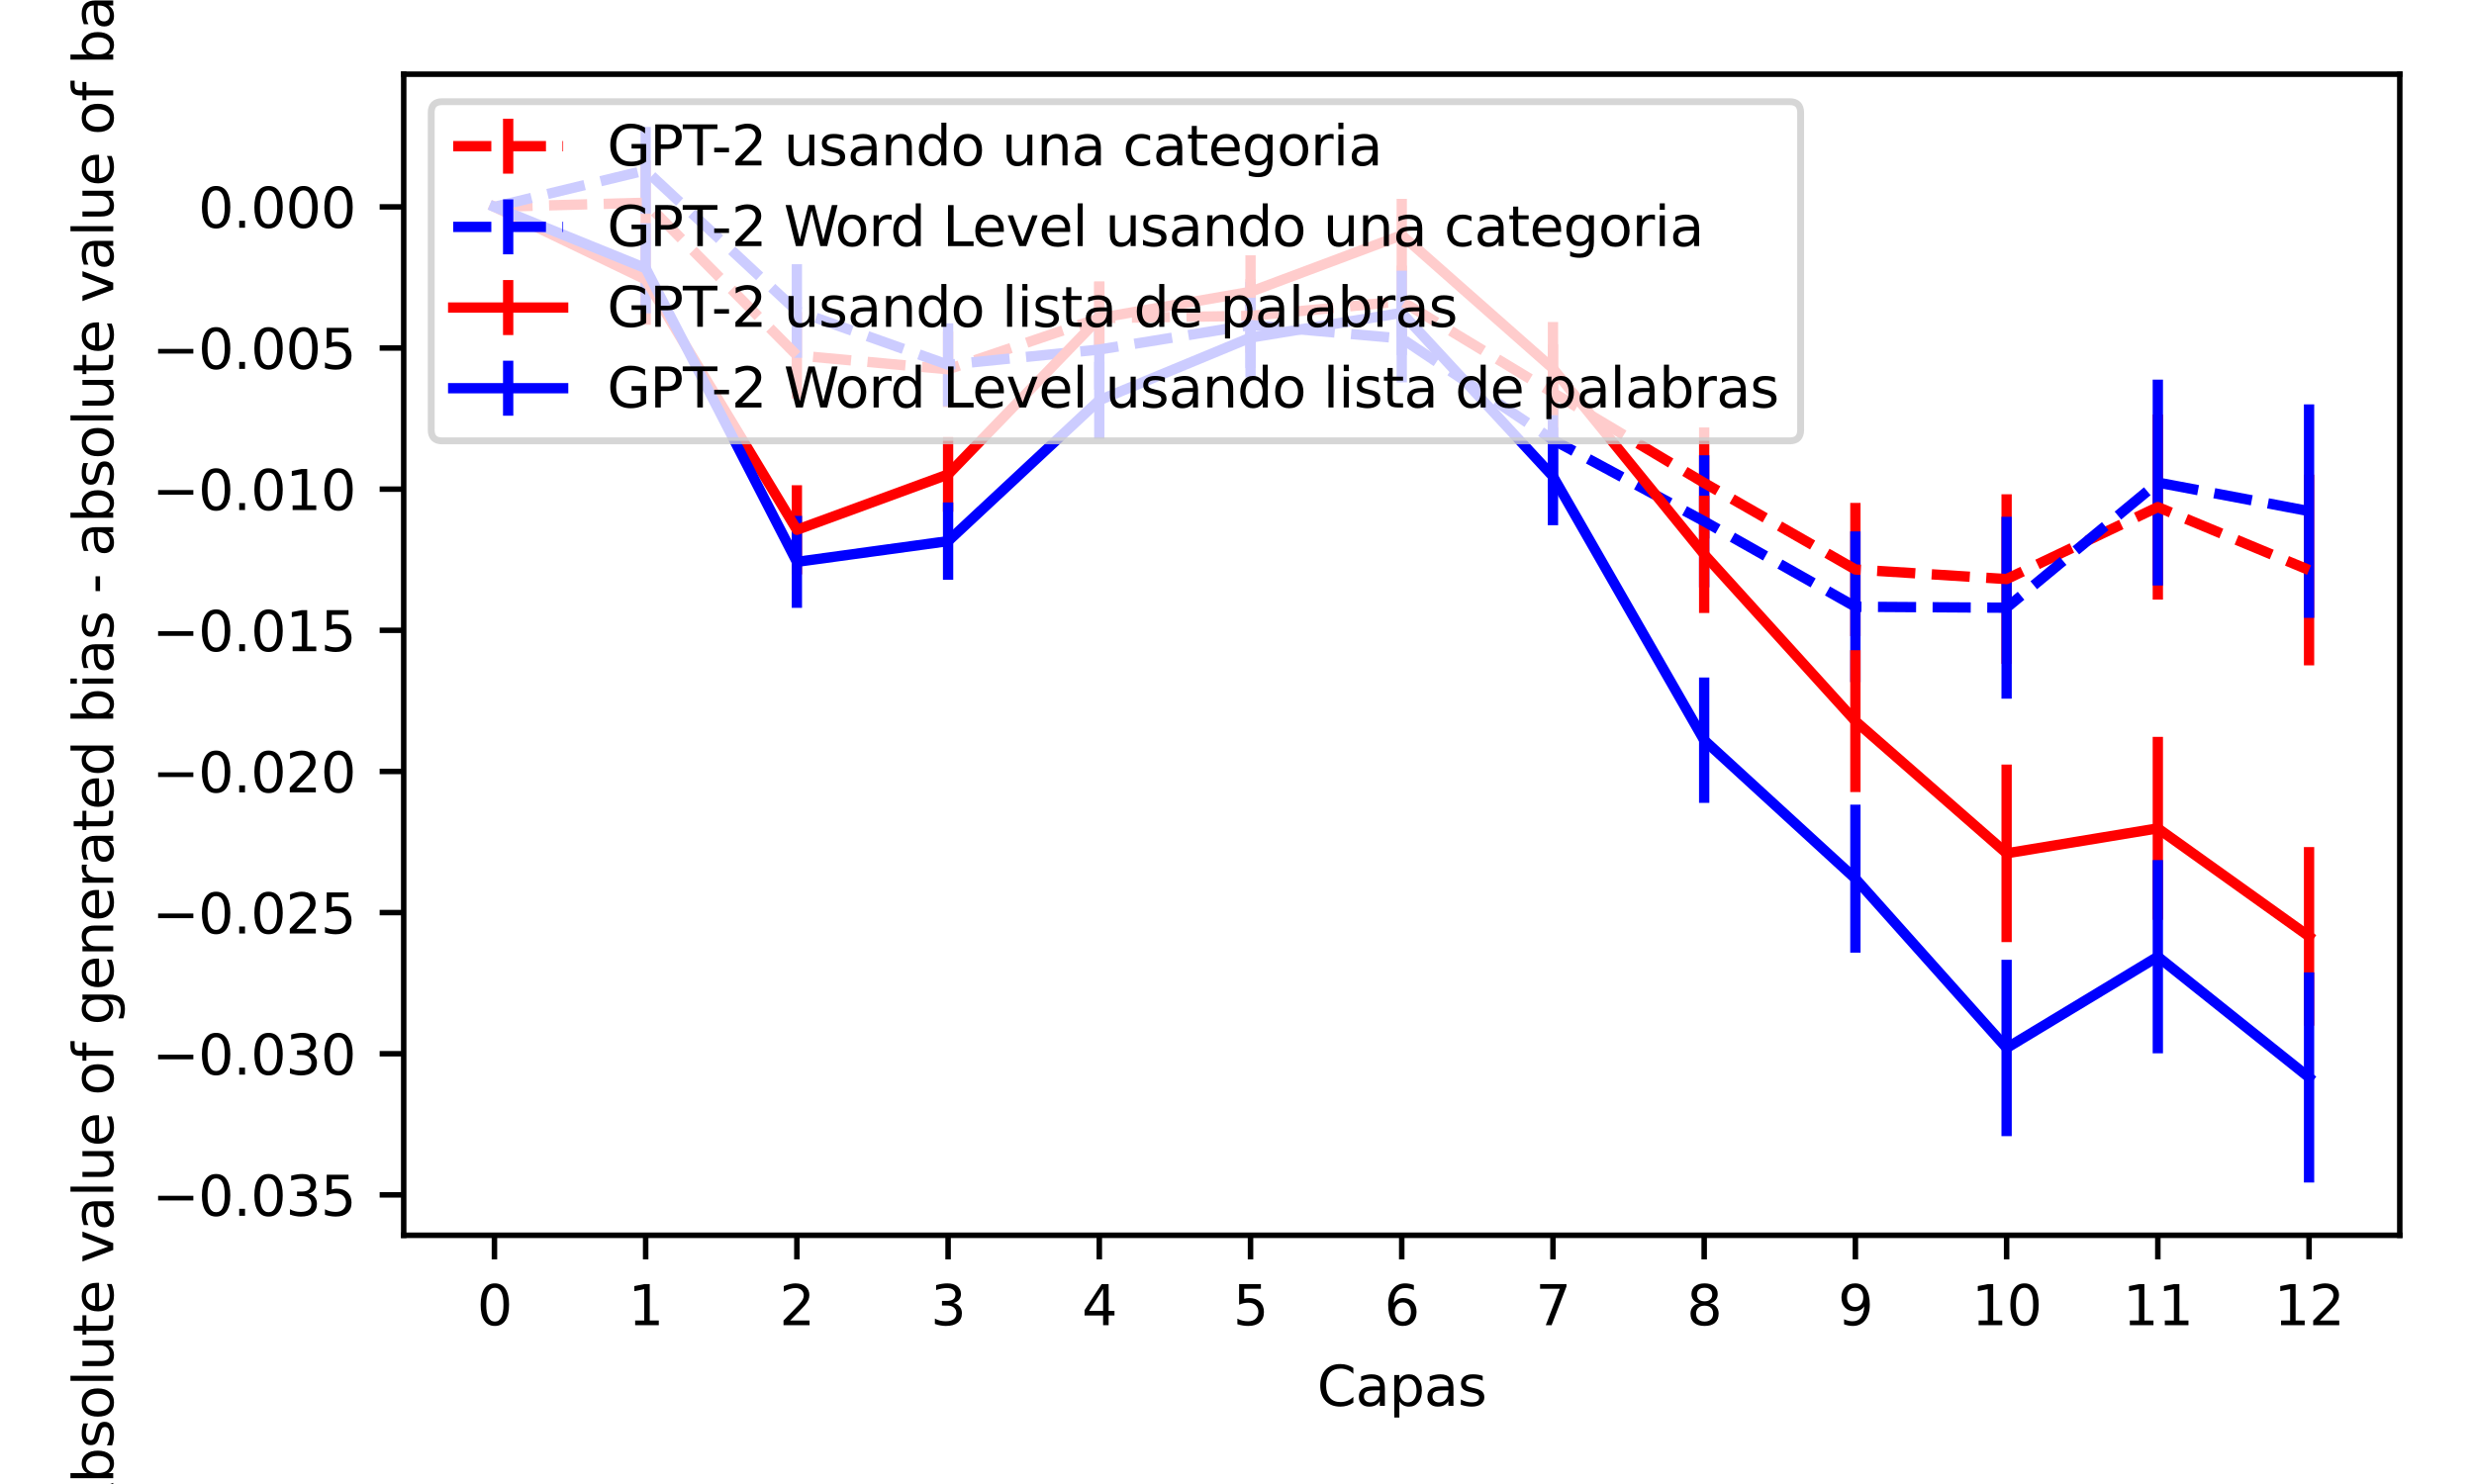<?xml version="1.0" encoding="utf-8" standalone="no"?>
<!DOCTYPE svg PUBLIC "-//W3C//DTD SVG 1.1//EN"
  "http://www.w3.org/Graphics/SVG/1.1/DTD/svg11.dtd">
<svg xmlns:xlink="http://www.w3.org/1999/xlink" width="360pt" height="216pt" viewBox="0 0 360 216" xmlns="http://www.w3.org/2000/svg" version="1.1">
 <defs>
  <style type="text/css">*{stroke-linejoin: round; stroke-linecap: butt}</style>
 </defs>
 <g id="figure_1">
  <g id="patch_1">
   <path d="M 0 216 
L 360 216 
L 360 0 
L 0 0 
z
" style="fill: #ffffff"/>
  </g>
  <g id="axes_1">
   <g id="patch_2">
    <path d="M 58.745 179.8 
L 349.2 179.8 
L 349.2 10.8 
L 58.745 10.8 
z
" style="fill: #ffffff"/>
   </g>
   <g id="matplotlib.axis_1">
    <g id="xtick_1">
     <g id="line2d_1">
      <defs>
       <path id="mfd23b8ec9b" d="M 0 0 
L 0 3.5 
" style="stroke: #000000; stroke-width: 0.8"/>
      </defs>
      <g>
       <use xlink:href="#mfd23b8ec9b" x="71.948" y="179.8" style="stroke: #000000; stroke-width: 0.8"/>
      </g>
     </g>
     <g id="text_1">
      <!-- 0 -->
      <g transform="translate(69.403 192.879) scale(0.08 -0.08)">
       <defs>
        <path id="DejaVuSans-30" d="M 2034 4250 
Q 1547 4250 1301 3770 
Q 1056 3291 1056 2328 
Q 1056 1369 1301 889 
Q 1547 409 2034 409 
Q 2525 409 2770 889 
Q 3016 1369 3016 2328 
Q 3016 3291 2770 3770 
Q 2525 4250 2034 4250 
z
M 2034 4750 
Q 2819 4750 3233 4129 
Q 3647 3509 3647 2328 
Q 3647 1150 3233 529 
Q 2819 -91 2034 -91 
Q 1250 -91 836 529 
Q 422 1150 422 2328 
Q 422 3509 836 4129 
Q 1250 4750 2034 4750 
z
" transform="scale(0.016)"/>
       </defs>
       <use xlink:href="#DejaVuSans-30"/>
      </g>
     </g>
    </g>
    <g id="xtick_2">
     <g id="line2d_2">
      <g>
       <use xlink:href="#mfd23b8ec9b" x="93.952" y="179.8" style="stroke: #000000; stroke-width: 0.8"/>
      </g>
     </g>
     <g id="text_2">
      <!-- 1 -->
      <g transform="translate(91.407 192.879) scale(0.08 -0.08)">
       <defs>
        <path id="DejaVuSans-31" d="M 794 531 
L 1825 531 
L 1825 4091 
L 703 3866 
L 703 4441 
L 1819 4666 
L 2450 4666 
L 2450 531 
L 3481 531 
L 3481 0 
L 794 0 
L 794 531 
z
" transform="scale(0.016)"/>
       </defs>
       <use xlink:href="#DejaVuSans-31"/>
      </g>
     </g>
    </g>
    <g id="xtick_3">
     <g id="line2d_3">
      <g>
       <use xlink:href="#mfd23b8ec9b" x="115.956" y="179.8" style="stroke: #000000; stroke-width: 0.8"/>
      </g>
     </g>
     <g id="text_3">
      <!-- 2 -->
      <g transform="translate(113.411 192.879) scale(0.08 -0.08)">
       <defs>
        <path id="DejaVuSans-32" d="M 1228 531 
L 3431 531 
L 3431 0 
L 469 0 
L 469 531 
Q 828 903 1448 1529 
Q 2069 2156 2228 2338 
Q 2531 2678 2651 2914 
Q 2772 3150 2772 3378 
Q 2772 3750 2511 3984 
Q 2250 4219 1831 4219 
Q 1534 4219 1204 4116 
Q 875 4013 500 3803 
L 500 4441 
Q 881 4594 1212 4672 
Q 1544 4750 1819 4750 
Q 2544 4750 2975 4387 
Q 3406 4025 3406 3419 
Q 3406 3131 3298 2873 
Q 3191 2616 2906 2266 
Q 2828 2175 2409 1742 
Q 1991 1309 1228 531 
z
" transform="scale(0.016)"/>
       </defs>
       <use xlink:href="#DejaVuSans-32"/>
      </g>
     </g>
    </g>
    <g id="xtick_4">
     <g id="line2d_4">
      <g>
       <use xlink:href="#mfd23b8ec9b" x="137.96" y="179.8" style="stroke: #000000; stroke-width: 0.8"/>
      </g>
     </g>
     <g id="text_4">
      <!-- 3 -->
      <g transform="translate(135.415 192.879) scale(0.08 -0.08)">
       <defs>
        <path id="DejaVuSans-33" d="M 2597 2516 
Q 3050 2419 3304 2112 
Q 3559 1806 3559 1356 
Q 3559 666 3084 287 
Q 2609 -91 1734 -91 
Q 1441 -91 1130 -33 
Q 819 25 488 141 
L 488 750 
Q 750 597 1062 519 
Q 1375 441 1716 441 
Q 2309 441 2620 675 
Q 2931 909 2931 1356 
Q 2931 1769 2642 2001 
Q 2353 2234 1838 2234 
L 1294 2234 
L 1294 2753 
L 1863 2753 
Q 2328 2753 2575 2939 
Q 2822 3125 2822 3475 
Q 2822 3834 2567 4026 
Q 2313 4219 1838 4219 
Q 1578 4219 1281 4162 
Q 984 4106 628 3988 
L 628 4550 
Q 988 4650 1302 4700 
Q 1616 4750 1894 4750 
Q 2613 4750 3031 4423 
Q 3450 4097 3450 3541 
Q 3450 3153 3228 2886 
Q 3006 2619 2597 2516 
z
" transform="scale(0.016)"/>
       </defs>
       <use xlink:href="#DejaVuSans-33"/>
      </g>
     </g>
    </g>
    <g id="xtick_5">
     <g id="line2d_5">
      <g>
       <use xlink:href="#mfd23b8ec9b" x="159.964" y="179.8" style="stroke: #000000; stroke-width: 0.8"/>
      </g>
     </g>
     <g id="text_5">
      <!-- 4 -->
      <g transform="translate(157.419 192.879) scale(0.08 -0.08)">
       <defs>
        <path id="DejaVuSans-34" d="M 2419 4116 
L 825 1625 
L 2419 1625 
L 2419 4116 
z
M 2253 4666 
L 3047 4666 
L 3047 1625 
L 3713 1625 
L 3713 1100 
L 3047 1100 
L 3047 0 
L 2419 0 
L 2419 1100 
L 313 1100 
L 313 1709 
L 2253 4666 
z
" transform="scale(0.016)"/>
       </defs>
       <use xlink:href="#DejaVuSans-34"/>
      </g>
     </g>
    </g>
    <g id="xtick_6">
     <g id="line2d_6">
      <g>
       <use xlink:href="#mfd23b8ec9b" x="181.968" y="179.8" style="stroke: #000000; stroke-width: 0.8"/>
      </g>
     </g>
     <g id="text_6">
      <!-- 5 -->
      <g transform="translate(179.423 192.879) scale(0.08 -0.08)">
       <defs>
        <path id="DejaVuSans-35" d="M 691 4666 
L 3169 4666 
L 3169 4134 
L 1269 4134 
L 1269 2991 
Q 1406 3038 1543 3061 
Q 1681 3084 1819 3084 
Q 2600 3084 3056 2656 
Q 3513 2228 3513 1497 
Q 3513 744 3044 326 
Q 2575 -91 1722 -91 
Q 1428 -91 1123 -41 
Q 819 9 494 109 
L 494 744 
Q 775 591 1075 516 
Q 1375 441 1709 441 
Q 2250 441 2565 725 
Q 2881 1009 2881 1497 
Q 2881 1984 2565 2268 
Q 2250 2553 1709 2553 
Q 1456 2553 1204 2497 
Q 953 2441 691 2322 
L 691 4666 
z
" transform="scale(0.016)"/>
       </defs>
       <use xlink:href="#DejaVuSans-35"/>
      </g>
     </g>
    </g>
    <g id="xtick_7">
     <g id="line2d_7">
      <g>
       <use xlink:href="#mfd23b8ec9b" x="203.972" y="179.8" style="stroke: #000000; stroke-width: 0.8"/>
      </g>
     </g>
     <g id="text_7">
      <!-- 6 -->
      <g transform="translate(201.428 192.879) scale(0.08 -0.08)">
       <defs>
        <path id="DejaVuSans-36" d="M 2113 2584 
Q 1688 2584 1439 2293 
Q 1191 2003 1191 1497 
Q 1191 994 1439 701 
Q 1688 409 2113 409 
Q 2538 409 2786 701 
Q 3034 994 3034 1497 
Q 3034 2003 2786 2293 
Q 2538 2584 2113 2584 
z
M 3366 4563 
L 3366 3988 
Q 3128 4100 2886 4159 
Q 2644 4219 2406 4219 
Q 1781 4219 1451 3797 
Q 1122 3375 1075 2522 
Q 1259 2794 1537 2939 
Q 1816 3084 2150 3084 
Q 2853 3084 3261 2657 
Q 3669 2231 3669 1497 
Q 3669 778 3244 343 
Q 2819 -91 2113 -91 
Q 1303 -91 875 529 
Q 447 1150 447 2328 
Q 447 3434 972 4092 
Q 1497 4750 2381 4750 
Q 2619 4750 2861 4703 
Q 3103 4656 3366 4563 
z
" transform="scale(0.016)"/>
       </defs>
       <use xlink:href="#DejaVuSans-36"/>
      </g>
     </g>
    </g>
    <g id="xtick_8">
     <g id="line2d_8">
      <g>
       <use xlink:href="#mfd23b8ec9b" x="225.977" y="179.8" style="stroke: #000000; stroke-width: 0.8"/>
      </g>
     </g>
     <g id="text_8">
      <!-- 7 -->
      <g transform="translate(223.432 192.879) scale(0.08 -0.08)">
       <defs>
        <path id="DejaVuSans-37" d="M 525 4666 
L 3525 4666 
L 3525 4397 
L 1831 0 
L 1172 0 
L 2766 4134 
L 525 4134 
L 525 4666 
z
" transform="scale(0.016)"/>
       </defs>
       <use xlink:href="#DejaVuSans-37"/>
      </g>
     </g>
    </g>
    <g id="xtick_9">
     <g id="line2d_9">
      <g>
       <use xlink:href="#mfd23b8ec9b" x="247.981" y="179.8" style="stroke: #000000; stroke-width: 0.8"/>
      </g>
     </g>
     <g id="text_9">
      <!-- 8 -->
      <g transform="translate(245.436 192.879) scale(0.08 -0.08)">
       <defs>
        <path id="DejaVuSans-38" d="M 2034 2216 
Q 1584 2216 1326 1975 
Q 1069 1734 1069 1313 
Q 1069 891 1326 650 
Q 1584 409 2034 409 
Q 2484 409 2743 651 
Q 3003 894 3003 1313 
Q 3003 1734 2745 1975 
Q 2488 2216 2034 2216 
z
M 1403 2484 
Q 997 2584 770 2862 
Q 544 3141 544 3541 
Q 544 4100 942 4425 
Q 1341 4750 2034 4750 
Q 2731 4750 3128 4425 
Q 3525 4100 3525 3541 
Q 3525 3141 3298 2862 
Q 3072 2584 2669 2484 
Q 3125 2378 3379 2068 
Q 3634 1759 3634 1313 
Q 3634 634 3220 271 
Q 2806 -91 2034 -91 
Q 1263 -91 848 271 
Q 434 634 434 1313 
Q 434 1759 690 2068 
Q 947 2378 1403 2484 
z
M 1172 3481 
Q 1172 3119 1398 2916 
Q 1625 2713 2034 2713 
Q 2441 2713 2670 2916 
Q 2900 3119 2900 3481 
Q 2900 3844 2670 4047 
Q 2441 4250 2034 4250 
Q 1625 4250 1398 4047 
Q 1172 3844 1172 3481 
z
" transform="scale(0.016)"/>
       </defs>
       <use xlink:href="#DejaVuSans-38"/>
      </g>
     </g>
    </g>
    <g id="xtick_10">
     <g id="line2d_10">
      <g>
       <use xlink:href="#mfd23b8ec9b" x="269.985" y="179.8" style="stroke: #000000; stroke-width: 0.8"/>
      </g>
     </g>
     <g id="text_10">
      <!-- 9 -->
      <g transform="translate(267.44 192.879) scale(0.08 -0.08)">
       <defs>
        <path id="DejaVuSans-39" d="M 703 97 
L 703 672 
Q 941 559 1184 500 
Q 1428 441 1663 441 
Q 2288 441 2617 861 
Q 2947 1281 2994 2138 
Q 2813 1869 2534 1725 
Q 2256 1581 1919 1581 
Q 1219 1581 811 2004 
Q 403 2428 403 3163 
Q 403 3881 828 4315 
Q 1253 4750 1959 4750 
Q 2769 4750 3195 4129 
Q 3622 3509 3622 2328 
Q 3622 1225 3098 567 
Q 2575 -91 1691 -91 
Q 1453 -91 1209 -44 
Q 966 3 703 97 
z
M 1959 2075 
Q 2384 2075 2632 2365 
Q 2881 2656 2881 3163 
Q 2881 3666 2632 3958 
Q 2384 4250 1959 4250 
Q 1534 4250 1286 3958 
Q 1038 3666 1038 3163 
Q 1038 2656 1286 2365 
Q 1534 2075 1959 2075 
z
" transform="scale(0.016)"/>
       </defs>
       <use xlink:href="#DejaVuSans-39"/>
      </g>
     </g>
    </g>
    <g id="xtick_11">
     <g id="line2d_11">
      <g>
       <use xlink:href="#mfd23b8ec9b" x="291.989" y="179.8" style="stroke: #000000; stroke-width: 0.8"/>
      </g>
     </g>
     <g id="text_11">
      <!-- 10 -->
      <g transform="translate(286.899 192.879) scale(0.08 -0.08)">
       <use xlink:href="#DejaVuSans-31"/>
       <use xlink:href="#DejaVuSans-30" x="63.623"/>
      </g>
     </g>
    </g>
    <g id="xtick_12">
     <g id="line2d_12">
      <g>
       <use xlink:href="#mfd23b8ec9b" x="313.993" y="179.8" style="stroke: #000000; stroke-width: 0.8"/>
      </g>
     </g>
     <g id="text_12">
      <!-- 11 -->
      <g transform="translate(308.903 192.879) scale(0.08 -0.08)">
       <use xlink:href="#DejaVuSans-31"/>
       <use xlink:href="#DejaVuSans-31" x="63.623"/>
      </g>
     </g>
    </g>
    <g id="xtick_13">
     <g id="line2d_13">
      <g>
       <use xlink:href="#mfd23b8ec9b" x="335.998" y="179.8" style="stroke: #000000; stroke-width: 0.8"/>
      </g>
     </g>
     <g id="text_13">
      <!-- 12 -->
      <g transform="translate(330.908 192.879) scale(0.08 -0.08)">
       <use xlink:href="#DejaVuSans-31"/>
       <use xlink:href="#DejaVuSans-32" x="63.623"/>
      </g>
     </g>
    </g>
    <g id="text_14">
     <!-- Capas -->
     <g transform="translate(191.654 204.621) scale(0.08 -0.08)">
      <defs>
       <path id="DejaVuSans-43" d="M 4122 4306 
L 4122 3641 
Q 3803 3938 3442 4084 
Q 3081 4231 2675 4231 
Q 1875 4231 1450 3742 
Q 1025 3253 1025 2328 
Q 1025 1406 1450 917 
Q 1875 428 2675 428 
Q 3081 428 3442 575 
Q 3803 722 4122 1019 
L 4122 359 
Q 3791 134 3420 21 
Q 3050 -91 2638 -91 
Q 1578 -91 968 557 
Q 359 1206 359 2328 
Q 359 3453 968 4101 
Q 1578 4750 2638 4750 
Q 3056 4750 3426 4639 
Q 3797 4528 4122 4306 
z
" transform="scale(0.016)"/>
       <path id="DejaVuSans-61" d="M 2194 1759 
Q 1497 1759 1228 1600 
Q 959 1441 959 1056 
Q 959 750 1161 570 
Q 1363 391 1709 391 
Q 2188 391 2477 730 
Q 2766 1069 2766 1631 
L 2766 1759 
L 2194 1759 
z
M 3341 1997 
L 3341 0 
L 2766 0 
L 2766 531 
Q 2569 213 2275 61 
Q 1981 -91 1556 -91 
Q 1019 -91 701 211 
Q 384 513 384 1019 
Q 384 1609 779 1909 
Q 1175 2209 1959 2209 
L 2766 2209 
L 2766 2266 
Q 2766 2663 2505 2880 
Q 2244 3097 1772 3097 
Q 1472 3097 1187 3025 
Q 903 2953 641 2809 
L 641 3341 
Q 956 3463 1253 3523 
Q 1550 3584 1831 3584 
Q 2591 3584 2966 3190 
Q 3341 2797 3341 1997 
z
" transform="scale(0.016)"/>
       <path id="DejaVuSans-70" d="M 1159 525 
L 1159 -1331 
L 581 -1331 
L 581 3500 
L 1159 3500 
L 1159 2969 
Q 1341 3281 1617 3432 
Q 1894 3584 2278 3584 
Q 2916 3584 3314 3078 
Q 3713 2572 3713 1747 
Q 3713 922 3314 415 
Q 2916 -91 2278 -91 
Q 1894 -91 1617 61 
Q 1341 213 1159 525 
z
M 3116 1747 
Q 3116 2381 2855 2742 
Q 2594 3103 2138 3103 
Q 1681 3103 1420 2742 
Q 1159 2381 1159 1747 
Q 1159 1113 1420 752 
Q 1681 391 2138 391 
Q 2594 391 2855 752 
Q 3116 1113 3116 1747 
z
" transform="scale(0.016)"/>
       <path id="DejaVuSans-73" d="M 2834 3397 
L 2834 2853 
Q 2591 2978 2328 3040 
Q 2066 3103 1784 3103 
Q 1356 3103 1142 2972 
Q 928 2841 928 2578 
Q 928 2378 1081 2264 
Q 1234 2150 1697 2047 
L 1894 2003 
Q 2506 1872 2764 1633 
Q 3022 1394 3022 966 
Q 3022 478 2636 193 
Q 2250 -91 1575 -91 
Q 1294 -91 989 -36 
Q 684 19 347 128 
L 347 722 
Q 666 556 975 473 
Q 1284 391 1588 391 
Q 1994 391 2212 530 
Q 2431 669 2431 922 
Q 2431 1156 2273 1281 
Q 2116 1406 1581 1522 
L 1381 1569 
Q 847 1681 609 1914 
Q 372 2147 372 2553 
Q 372 3047 722 3315 
Q 1072 3584 1716 3584 
Q 2034 3584 2315 3537 
Q 2597 3491 2834 3397 
z
" transform="scale(0.016)"/>
      </defs>
      <use xlink:href="#DejaVuSans-43"/>
      <use xlink:href="#DejaVuSans-61" x="69.824"/>
      <use xlink:href="#DejaVuSans-70" x="131.104"/>
      <use xlink:href="#DejaVuSans-61" x="194.58"/>
      <use xlink:href="#DejaVuSans-73" x="255.859"/>
     </g>
    </g>
   </g>
   <g id="matplotlib.axis_2">
    <g id="ytick_1">
     <g id="line2d_14">
      <defs>
       <path id="m73e03fb09b" d="M 0 0 
L -3.5 0 
" style="stroke: #000000; stroke-width: 0.8"/>
      </defs>
      <g>
       <use xlink:href="#m73e03fb09b" x="58.745" y="173.92" style="stroke: #000000; stroke-width: 0.8"/>
      </g>
     </g>
     <g id="text_15">
      <!-- −0.035 -->
      <g transform="translate(22.139 176.959) scale(0.08 -0.08)">
       <defs>
        <path id="DejaVuSans-2212" d="M 678 2272 
L 4684 2272 
L 4684 1741 
L 678 1741 
L 678 2272 
z
" transform="scale(0.016)"/>
        <path id="DejaVuSans-2e" d="M 684 794 
L 1344 794 
L 1344 0 
L 684 0 
L 684 794 
z
" transform="scale(0.016)"/>
       </defs>
       <use xlink:href="#DejaVuSans-2212"/>
       <use xlink:href="#DejaVuSans-30" x="83.789"/>
       <use xlink:href="#DejaVuSans-2e" x="147.412"/>
       <use xlink:href="#DejaVuSans-30" x="179.199"/>
       <use xlink:href="#DejaVuSans-33" x="242.822"/>
       <use xlink:href="#DejaVuSans-35" x="306.445"/>
      </g>
     </g>
    </g>
    <g id="ytick_2">
     <g id="line2d_15">
      <g>
       <use xlink:href="#m73e03fb09b" x="58.745" y="153.375" style="stroke: #000000; stroke-width: 0.8"/>
      </g>
     </g>
     <g id="text_16">
      <!-- −0.030 -->
      <g transform="translate(22.139 156.415) scale(0.08 -0.08)">
       <use xlink:href="#DejaVuSans-2212"/>
       <use xlink:href="#DejaVuSans-30" x="83.789"/>
       <use xlink:href="#DejaVuSans-2e" x="147.412"/>
       <use xlink:href="#DejaVuSans-30" x="179.199"/>
       <use xlink:href="#DejaVuSans-33" x="242.822"/>
       <use xlink:href="#DejaVuSans-30" x="306.445"/>
      </g>
     </g>
    </g>
    <g id="ytick_3">
     <g id="line2d_16">
      <g>
       <use xlink:href="#m73e03fb09b" x="58.745" y="132.831" style="stroke: #000000; stroke-width: 0.8"/>
      </g>
     </g>
     <g id="text_17">
      <!-- −0.025 -->
      <g transform="translate(22.139 135.87) scale(0.08 -0.08)">
       <use xlink:href="#DejaVuSans-2212"/>
       <use xlink:href="#DejaVuSans-30" x="83.789"/>
       <use xlink:href="#DejaVuSans-2e" x="147.412"/>
       <use xlink:href="#DejaVuSans-30" x="179.199"/>
       <use xlink:href="#DejaVuSans-32" x="242.822"/>
       <use xlink:href="#DejaVuSans-35" x="306.445"/>
      </g>
     </g>
    </g>
    <g id="ytick_4">
     <g id="line2d_17">
      <g>
       <use xlink:href="#m73e03fb09b" x="58.745" y="112.287" style="stroke: #000000; stroke-width: 0.8"/>
      </g>
     </g>
     <g id="text_18">
      <!-- −0.020 -->
      <g transform="translate(22.139 115.326) scale(0.08 -0.08)">
       <use xlink:href="#DejaVuSans-2212"/>
       <use xlink:href="#DejaVuSans-30" x="83.789"/>
       <use xlink:href="#DejaVuSans-2e" x="147.412"/>
       <use xlink:href="#DejaVuSans-30" x="179.199"/>
       <use xlink:href="#DejaVuSans-32" x="242.822"/>
       <use xlink:href="#DejaVuSans-30" x="306.445"/>
      </g>
     </g>
    </g>
    <g id="ytick_5">
     <g id="line2d_18">
      <g>
       <use xlink:href="#m73e03fb09b" x="58.745" y="91.742" style="stroke: #000000; stroke-width: 0.8"/>
      </g>
     </g>
     <g id="text_19">
      <!-- −0.015 -->
      <g transform="translate(22.139 94.782) scale(0.08 -0.08)">
       <use xlink:href="#DejaVuSans-2212"/>
       <use xlink:href="#DejaVuSans-30" x="83.789"/>
       <use xlink:href="#DejaVuSans-2e" x="147.412"/>
       <use xlink:href="#DejaVuSans-30" x="179.199"/>
       <use xlink:href="#DejaVuSans-31" x="242.822"/>
       <use xlink:href="#DejaVuSans-35" x="306.445"/>
      </g>
     </g>
    </g>
    <g id="ytick_6">
     <g id="line2d_19">
      <g>
       <use xlink:href="#m73e03fb09b" x="58.745" y="71.198" style="stroke: #000000; stroke-width: 0.8"/>
      </g>
     </g>
     <g id="text_20">
      <!-- −0.010 -->
      <g transform="translate(22.139 74.237) scale(0.08 -0.08)">
       <use xlink:href="#DejaVuSans-2212"/>
       <use xlink:href="#DejaVuSans-30" x="83.789"/>
       <use xlink:href="#DejaVuSans-2e" x="147.412"/>
       <use xlink:href="#DejaVuSans-30" x="179.199"/>
       <use xlink:href="#DejaVuSans-31" x="242.822"/>
       <use xlink:href="#DejaVuSans-30" x="306.445"/>
      </g>
     </g>
    </g>
    <g id="ytick_7">
     <g id="line2d_20">
      <g>
       <use xlink:href="#m73e03fb09b" x="58.745" y="50.653" style="stroke: #000000; stroke-width: 0.8"/>
      </g>
     </g>
     <g id="text_21">
      <!-- −0.005 -->
      <g transform="translate(22.139 53.693) scale(0.08 -0.08)">
       <use xlink:href="#DejaVuSans-2212"/>
       <use xlink:href="#DejaVuSans-30" x="83.789"/>
       <use xlink:href="#DejaVuSans-2e" x="147.412"/>
       <use xlink:href="#DejaVuSans-30" x="179.199"/>
       <use xlink:href="#DejaVuSans-30" x="242.822"/>
       <use xlink:href="#DejaVuSans-35" x="306.445"/>
      </g>
     </g>
    </g>
    <g id="ytick_8">
     <g id="line2d_21">
      <g>
       <use xlink:href="#m73e03fb09b" x="58.745" y="30.109" style="stroke: #000000; stroke-width: 0.8"/>
      </g>
     </g>
     <g id="text_22">
      <!-- 0.000 -->
      <g transform="translate(28.843 33.148) scale(0.08 -0.08)">
       <use xlink:href="#DejaVuSans-30"/>
       <use xlink:href="#DejaVuSans-2e" x="63.623"/>
       <use xlink:href="#DejaVuSans-30" x="95.41"/>
       <use xlink:href="#DejaVuSans-30" x="159.033"/>
       <use xlink:href="#DejaVuSans-30" x="222.656"/>
      </g>
     </g>
    </g>
    <g id="text_23">
     <!-- Absolute value of generated bias - absolute value of basal bias -->
     <g transform="translate(16.475 221.369) rotate(-90) scale(0.08 -0.08)">
      <defs>
       <path id="DejaVuSans-41" d="M 2188 4044 
L 1331 1722 
L 3047 1722 
L 2188 4044 
z
M 1831 4666 
L 2547 4666 
L 4325 0 
L 3669 0 
L 3244 1197 
L 1141 1197 
L 716 0 
L 50 0 
L 1831 4666 
z
" transform="scale(0.016)"/>
       <path id="DejaVuSans-62" d="M 3116 1747 
Q 3116 2381 2855 2742 
Q 2594 3103 2138 3103 
Q 1681 3103 1420 2742 
Q 1159 2381 1159 1747 
Q 1159 1113 1420 752 
Q 1681 391 2138 391 
Q 2594 391 2855 752 
Q 3116 1113 3116 1747 
z
M 1159 2969 
Q 1341 3281 1617 3432 
Q 1894 3584 2278 3584 
Q 2916 3584 3314 3078 
Q 3713 2572 3713 1747 
Q 3713 922 3314 415 
Q 2916 -91 2278 -91 
Q 1894 -91 1617 61 
Q 1341 213 1159 525 
L 1159 0 
L 581 0 
L 581 4863 
L 1159 4863 
L 1159 2969 
z
" transform="scale(0.016)"/>
       <path id="DejaVuSans-6f" d="M 1959 3097 
Q 1497 3097 1228 2736 
Q 959 2375 959 1747 
Q 959 1119 1226 758 
Q 1494 397 1959 397 
Q 2419 397 2687 759 
Q 2956 1122 2956 1747 
Q 2956 2369 2687 2733 
Q 2419 3097 1959 3097 
z
M 1959 3584 
Q 2709 3584 3137 3096 
Q 3566 2609 3566 1747 
Q 3566 888 3137 398 
Q 2709 -91 1959 -91 
Q 1206 -91 779 398 
Q 353 888 353 1747 
Q 353 2609 779 3096 
Q 1206 3584 1959 3584 
z
" transform="scale(0.016)"/>
       <path id="DejaVuSans-6c" d="M 603 4863 
L 1178 4863 
L 1178 0 
L 603 0 
L 603 4863 
z
" transform="scale(0.016)"/>
       <path id="DejaVuSans-75" d="M 544 1381 
L 544 3500 
L 1119 3500 
L 1119 1403 
Q 1119 906 1312 657 
Q 1506 409 1894 409 
Q 2359 409 2629 706 
Q 2900 1003 2900 1516 
L 2900 3500 
L 3475 3500 
L 3475 0 
L 2900 0 
L 2900 538 
Q 2691 219 2414 64 
Q 2138 -91 1772 -91 
Q 1169 -91 856 284 
Q 544 659 544 1381 
z
M 1991 3584 
L 1991 3584 
z
" transform="scale(0.016)"/>
       <path id="DejaVuSans-74" d="M 1172 4494 
L 1172 3500 
L 2356 3500 
L 2356 3053 
L 1172 3053 
L 1172 1153 
Q 1172 725 1289 603 
Q 1406 481 1766 481 
L 2356 481 
L 2356 0 
L 1766 0 
Q 1100 0 847 248 
Q 594 497 594 1153 
L 594 3053 
L 172 3053 
L 172 3500 
L 594 3500 
L 594 4494 
L 1172 4494 
z
" transform="scale(0.016)"/>
       <path id="DejaVuSans-65" d="M 3597 1894 
L 3597 1613 
L 953 1613 
Q 991 1019 1311 708 
Q 1631 397 2203 397 
Q 2534 397 2845 478 
Q 3156 559 3463 722 
L 3463 178 
Q 3153 47 2828 -22 
Q 2503 -91 2169 -91 
Q 1331 -91 842 396 
Q 353 884 353 1716 
Q 353 2575 817 3079 
Q 1281 3584 2069 3584 
Q 2775 3584 3186 3129 
Q 3597 2675 3597 1894 
z
M 3022 2063 
Q 3016 2534 2758 2815 
Q 2500 3097 2075 3097 
Q 1594 3097 1305 2825 
Q 1016 2553 972 2059 
L 3022 2063 
z
" transform="scale(0.016)"/>
       <path id="DejaVuSans-20" transform="scale(0.016)"/>
       <path id="DejaVuSans-76" d="M 191 3500 
L 800 3500 
L 1894 563 
L 2988 3500 
L 3597 3500 
L 2284 0 
L 1503 0 
L 191 3500 
z
" transform="scale(0.016)"/>
       <path id="DejaVuSans-66" d="M 2375 4863 
L 2375 4384 
L 1825 4384 
Q 1516 4384 1395 4259 
Q 1275 4134 1275 3809 
L 1275 3500 
L 2222 3500 
L 2222 3053 
L 1275 3053 
L 1275 0 
L 697 0 
L 697 3053 
L 147 3053 
L 147 3500 
L 697 3500 
L 697 3744 
Q 697 4328 969 4595 
Q 1241 4863 1831 4863 
L 2375 4863 
z
" transform="scale(0.016)"/>
       <path id="DejaVuSans-67" d="M 2906 1791 
Q 2906 2416 2648 2759 
Q 2391 3103 1925 3103 
Q 1463 3103 1205 2759 
Q 947 2416 947 1791 
Q 947 1169 1205 825 
Q 1463 481 1925 481 
Q 2391 481 2648 825 
Q 2906 1169 2906 1791 
z
M 3481 434 
Q 3481 -459 3084 -895 
Q 2688 -1331 1869 -1331 
Q 1566 -1331 1297 -1286 
Q 1028 -1241 775 -1147 
L 775 -588 
Q 1028 -725 1275 -790 
Q 1522 -856 1778 -856 
Q 2344 -856 2625 -561 
Q 2906 -266 2906 331 
L 2906 616 
Q 2728 306 2450 153 
Q 2172 0 1784 0 
Q 1141 0 747 490 
Q 353 981 353 1791 
Q 353 2603 747 3093 
Q 1141 3584 1784 3584 
Q 2172 3584 2450 3431 
Q 2728 3278 2906 2969 
L 2906 3500 
L 3481 3500 
L 3481 434 
z
" transform="scale(0.016)"/>
       <path id="DejaVuSans-6e" d="M 3513 2113 
L 3513 0 
L 2938 0 
L 2938 2094 
Q 2938 2591 2744 2837 
Q 2550 3084 2163 3084 
Q 1697 3084 1428 2787 
Q 1159 2491 1159 1978 
L 1159 0 
L 581 0 
L 581 3500 
L 1159 3500 
L 1159 2956 
Q 1366 3272 1645 3428 
Q 1925 3584 2291 3584 
Q 2894 3584 3203 3211 
Q 3513 2838 3513 2113 
z
" transform="scale(0.016)"/>
       <path id="DejaVuSans-72" d="M 2631 2963 
Q 2534 3019 2420 3045 
Q 2306 3072 2169 3072 
Q 1681 3072 1420 2755 
Q 1159 2438 1159 1844 
L 1159 0 
L 581 0 
L 581 3500 
L 1159 3500 
L 1159 2956 
Q 1341 3275 1631 3429 
Q 1922 3584 2338 3584 
Q 2397 3584 2469 3576 
Q 2541 3569 2628 3553 
L 2631 2963 
z
" transform="scale(0.016)"/>
       <path id="DejaVuSans-64" d="M 2906 2969 
L 2906 4863 
L 3481 4863 
L 3481 0 
L 2906 0 
L 2906 525 
Q 2725 213 2448 61 
Q 2172 -91 1784 -91 
Q 1150 -91 751 415 
Q 353 922 353 1747 
Q 353 2572 751 3078 
Q 1150 3584 1784 3584 
Q 2172 3584 2448 3432 
Q 2725 3281 2906 2969 
z
M 947 1747 
Q 947 1113 1208 752 
Q 1469 391 1925 391 
Q 2381 391 2643 752 
Q 2906 1113 2906 1747 
Q 2906 2381 2643 2742 
Q 2381 3103 1925 3103 
Q 1469 3103 1208 2742 
Q 947 2381 947 1747 
z
" transform="scale(0.016)"/>
       <path id="DejaVuSans-69" d="M 603 3500 
L 1178 3500 
L 1178 0 
L 603 0 
L 603 3500 
z
M 603 4863 
L 1178 4863 
L 1178 4134 
L 603 4134 
L 603 4863 
z
" transform="scale(0.016)"/>
       <path id="DejaVuSans-2d" d="M 313 2009 
L 1997 2009 
L 1997 1497 
L 313 1497 
L 313 2009 
z
" transform="scale(0.016)"/>
      </defs>
      <use xlink:href="#DejaVuSans-41"/>
      <use xlink:href="#DejaVuSans-62" x="68.408"/>
      <use xlink:href="#DejaVuSans-73" x="131.885"/>
      <use xlink:href="#DejaVuSans-6f" x="183.984"/>
      <use xlink:href="#DejaVuSans-6c" x="245.166"/>
      <use xlink:href="#DejaVuSans-75" x="272.949"/>
      <use xlink:href="#DejaVuSans-74" x="336.328"/>
      <use xlink:href="#DejaVuSans-65" x="375.537"/>
      <use xlink:href="#DejaVuSans-20" x="437.061"/>
      <use xlink:href="#DejaVuSans-76" x="468.848"/>
      <use xlink:href="#DejaVuSans-61" x="528.027"/>
      <use xlink:href="#DejaVuSans-6c" x="589.307"/>
      <use xlink:href="#DejaVuSans-75" x="617.09"/>
      <use xlink:href="#DejaVuSans-65" x="680.469"/>
      <use xlink:href="#DejaVuSans-20" x="741.992"/>
      <use xlink:href="#DejaVuSans-6f" x="773.779"/>
      <use xlink:href="#DejaVuSans-66" x="834.961"/>
      <use xlink:href="#DejaVuSans-20" x="870.166"/>
      <use xlink:href="#DejaVuSans-67" x="901.953"/>
      <use xlink:href="#DejaVuSans-65" x="965.43"/>
      <use xlink:href="#DejaVuSans-6e" x="1026.953"/>
      <use xlink:href="#DejaVuSans-65" x="1090.332"/>
      <use xlink:href="#DejaVuSans-72" x="1151.855"/>
      <use xlink:href="#DejaVuSans-61" x="1192.969"/>
      <use xlink:href="#DejaVuSans-74" x="1254.248"/>
      <use xlink:href="#DejaVuSans-65" x="1293.457"/>
      <use xlink:href="#DejaVuSans-64" x="1354.98"/>
      <use xlink:href="#DejaVuSans-20" x="1418.457"/>
      <use xlink:href="#DejaVuSans-62" x="1450.244"/>
      <use xlink:href="#DejaVuSans-69" x="1513.721"/>
      <use xlink:href="#DejaVuSans-61" x="1541.504"/>
      <use xlink:href="#DejaVuSans-73" x="1602.783"/>
      <use xlink:href="#DejaVuSans-20" x="1654.883"/>
      <use xlink:href="#DejaVuSans-2d" x="1686.67"/>
      <use xlink:href="#DejaVuSans-20" x="1722.754"/>
      <use xlink:href="#DejaVuSans-61" x="1754.541"/>
      <use xlink:href="#DejaVuSans-62" x="1815.82"/>
      <use xlink:href="#DejaVuSans-73" x="1879.297"/>
      <use xlink:href="#DejaVuSans-6f" x="1931.396"/>
      <use xlink:href="#DejaVuSans-6c" x="1992.578"/>
      <use xlink:href="#DejaVuSans-75" x="2020.361"/>
      <use xlink:href="#DejaVuSans-74" x="2083.74"/>
      <use xlink:href="#DejaVuSans-65" x="2122.949"/>
      <use xlink:href="#DejaVuSans-20" x="2184.473"/>
      <use xlink:href="#DejaVuSans-76" x="2216.26"/>
      <use xlink:href="#DejaVuSans-61" x="2275.439"/>
      <use xlink:href="#DejaVuSans-6c" x="2336.719"/>
      <use xlink:href="#DejaVuSans-75" x="2364.502"/>
      <use xlink:href="#DejaVuSans-65" x="2427.881"/>
      <use xlink:href="#DejaVuSans-20" x="2489.404"/>
      <use xlink:href="#DejaVuSans-6f" x="2521.191"/>
      <use xlink:href="#DejaVuSans-66" x="2582.373"/>
      <use xlink:href="#DejaVuSans-20" x="2617.578"/>
      <use xlink:href="#DejaVuSans-62" x="2649.365"/>
      <use xlink:href="#DejaVuSans-61" x="2712.842"/>
      <use xlink:href="#DejaVuSans-73" x="2774.121"/>
      <use xlink:href="#DejaVuSans-61" x="2826.221"/>
      <use xlink:href="#DejaVuSans-6c" x="2887.5"/>
      <use xlink:href="#DejaVuSans-20" x="2915.283"/>
      <use xlink:href="#DejaVuSans-62" x="2947.07"/>
      <use xlink:href="#DejaVuSans-69" x="3010.547"/>
      <use xlink:href="#DejaVuSans-61" x="3038.33"/>
      <use xlink:href="#DejaVuSans-73" x="3099.609"/>
     </g>
    </g>
   </g>
   <g id="LineCollection_1">
    <path d="M 71.948 30.109 
L 71.948 30.109 
" clip-path="url(#pb3730d515e)" style="fill: none; stroke: #ff0000; stroke-width: 1.5"/>
    <path d="M 93.952 35.65 
L 93.952 23.369 
" clip-path="url(#pb3730d515e)" style="fill: none; stroke: #ff0000; stroke-width: 1.5"/>
    <path d="M 115.956 58.034 
L 115.956 45.418 
" clip-path="url(#pb3730d515e)" style="fill: none; stroke: #ff0000; stroke-width: 1.5"/>
    <path d="M 137.96 59.246 
L 137.96 48.264 
" clip-path="url(#pb3730d515e)" style="fill: none; stroke: #ff0000; stroke-width: 1.5"/>
    <path d="M 159.964 51.644 
L 159.964 40.956 
" clip-path="url(#pb3730d515e)" style="fill: none; stroke: #ff0000; stroke-width: 1.5"/>
    <path d="M 181.968 51.332 
L 181.968 40.62 
" clip-path="url(#pb3730d515e)" style="fill: none; stroke: #ff0000; stroke-width: 1.5"/>
    <path d="M 203.972 49.038 
L 203.972 38.66 
" clip-path="url(#pb3730d515e)" style="fill: none; stroke: #ff0000; stroke-width: 1.5"/>
    <path d="M 225.977 64.197 
L 225.977 50.12 
" clip-path="url(#pb3730d515e)" style="fill: none; stroke: #ff0000; stroke-width: 1.5"/>
    <path d="M 247.981 78.37 
L 247.981 62.214 
" clip-path="url(#pb3730d515e)" style="fill: none; stroke: #ff0000; stroke-width: 1.5"/>
    <path d="M 269.985 92.588 
L 269.985 73.196 
" clip-path="url(#pb3730d515e)" style="fill: none; stroke: #ff0000; stroke-width: 1.5"/>
    <path d="M 291.989 96.623 
L 291.989 71.947 
" clip-path="url(#pb3730d515e)" style="fill: none; stroke: #ff0000; stroke-width: 1.5"/>
    <path d="M 313.993 87.276 
L 313.993 60.336 
" clip-path="url(#pb3730d515e)" style="fill: none; stroke: #ff0000; stroke-width: 1.5"/>
    <path d="M 335.998 96.848 
L 335.998 69.095 
" clip-path="url(#pb3730d515e)" style="fill: none; stroke: #ff0000; stroke-width: 1.5"/>
   </g>
   <g id="LineCollection_2">
    <path d="M 71.948 30.109 
L 71.948 30.109 
" clip-path="url(#pb3730d515e)" style="fill: none; stroke: #0000ff; stroke-width: 1.5"/>
    <path d="M 93.952 31.099 
L 93.952 18.482 
" clip-path="url(#pb3730d515e)" style="fill: none; stroke: #0000ff; stroke-width: 1.5"/>
    <path d="M 115.956 52.082 
L 115.956 38.46 
" clip-path="url(#pb3730d515e)" style="fill: none; stroke: #0000ff; stroke-width: 1.5"/>
    <path d="M 137.96 59.138 
L 137.96 47.055 
" clip-path="url(#pb3730d515e)" style="fill: none; stroke: #0000ff; stroke-width: 1.5"/>
    <path d="M 159.964 56.716 
L 159.964 45.035 
" clip-path="url(#pb3730d515e)" style="fill: none; stroke: #0000ff; stroke-width: 1.5"/>
    <path d="M 181.968 53.58 
L 181.968 41.033 
" clip-path="url(#pb3730d515e)" style="fill: none; stroke: #0000ff; stroke-width: 1.5"/>
    <path d="M 203.972 55.65 
L 203.972 42.886 
" clip-path="url(#pb3730d515e)" style="fill: none; stroke: #0000ff; stroke-width: 1.5"/>
    <path d="M 225.977 71.682 
L 225.977 56.363 
" clip-path="url(#pb3730d515e)" style="fill: none; stroke: #0000ff; stroke-width: 1.5"/>
    <path d="M 247.981 85.487 
L 247.981 66.266 
" clip-path="url(#pb3730d515e)" style="fill: none; stroke: #0000ff; stroke-width: 1.5"/>
    <path d="M 269.985 99.283 
L 269.985 77.349 
" clip-path="url(#pb3730d515e)" style="fill: none; stroke: #0000ff; stroke-width: 1.5"/>
    <path d="M 291.989 101.693 
L 291.989 75.218 
" clip-path="url(#pb3730d515e)" style="fill: none; stroke: #0000ff; stroke-width: 1.5"/>
    <path d="M 313.993 85.215 
L 313.993 55.256 
" clip-path="url(#pb3730d515e)" style="fill: none; stroke: #0000ff; stroke-width: 1.5"/>
    <path d="M 335.998 89.933 
L 335.998 58.857 
" clip-path="url(#pb3730d515e)" style="fill: none; stroke: #0000ff; stroke-width: 1.5"/>
   </g>
   <g id="LineCollection_3">
    <path d="M 71.948 30.109 
L 71.948 30.109 
" clip-path="url(#pb3730d515e)" style="fill: none; stroke: #ff0000; stroke-width: 1.5"/>
    <path d="M 93.952 47.271 
L 93.952 34.096 
" clip-path="url(#pb3730d515e)" style="fill: none; stroke: #ff0000; stroke-width: 1.5"/>
    <path d="M 115.956 83.603 
L 115.956 70.626 
" clip-path="url(#pb3730d515e)" style="fill: none; stroke: #ff0000; stroke-width: 1.5"/>
    <path d="M 137.96 74.488 
L 137.96 63.612 
" clip-path="url(#pb3730d515e)" style="fill: none; stroke: #ff0000; stroke-width: 1.5"/>
    <path d="M 159.964 51.515 
L 159.964 41.064 
" clip-path="url(#pb3730d515e)" style="fill: none; stroke: #ff0000; stroke-width: 1.5"/>
    <path d="M 181.968 47.771 
L 181.968 37.166 
" clip-path="url(#pb3730d515e)" style="fill: none; stroke: #ff0000; stroke-width: 1.5"/>
    <path d="M 203.972 39.499 
L 203.972 28.948 
" clip-path="url(#pb3730d515e)" style="fill: none; stroke: #ff0000; stroke-width: 1.5"/>
    <path d="M 225.977 60.428 
L 225.977 46.865 
" clip-path="url(#pb3730d515e)" style="fill: none; stroke: #ff0000; stroke-width: 1.5"/>
    <path d="M 247.981 89.223 
L 247.981 72.153 
" clip-path="url(#pb3730d515e)" style="fill: none; stroke: #ff0000; stroke-width: 1.5"/>
    <path d="M 269.985 115.283 
L 269.985 94.64 
" clip-path="url(#pb3730d515e)" style="fill: none; stroke: #ff0000; stroke-width: 1.5"/>
    <path d="M 291.989 137.122 
L 291.989 111.284 
" clip-path="url(#pb3730d515e)" style="fill: none; stroke: #ff0000; stroke-width: 1.5"/>
    <path d="M 313.993 133.878 
L 313.993 107.256 
" clip-path="url(#pb3730d515e)" style="fill: none; stroke: #ff0000; stroke-width: 1.5"/>
    <path d="M 335.998 149.288 
L 335.998 123.292 
" clip-path="url(#pb3730d515e)" style="fill: none; stroke: #ff0000; stroke-width: 1.5"/>
   </g>
   <g id="LineCollection_4">
    <path d="M 71.948 30.109 
L 71.948 30.109 
" clip-path="url(#pb3730d515e)" style="fill: none; stroke: #0000ff; stroke-width: 1.5"/>
    <path d="M 93.952 45.606 
L 93.952 32.482 
" clip-path="url(#pb3730d515e)" style="fill: none; stroke: #0000ff; stroke-width: 1.5"/>
    <path d="M 115.956 88.471 
L 115.956 75.089 
" clip-path="url(#pb3730d515e)" style="fill: none; stroke: #0000ff; stroke-width: 1.5"/>
    <path d="M 137.96 84.388 
L 137.96 73.137 
" clip-path="url(#pb3730d515e)" style="fill: none; stroke: #0000ff; stroke-width: 1.5"/>
    <path d="M 159.964 63.856 
L 159.964 52.649 
" clip-path="url(#pb3730d515e)" style="fill: none; stroke: #0000ff; stroke-width: 1.5"/>
    <path d="M 181.968 54.944 
L 181.968 43.332 
" clip-path="url(#pb3730d515e)" style="fill: none; stroke: #0000ff; stroke-width: 1.5"/>
    <path d="M 203.972 51.676 
L 203.972 39.398 
" clip-path="url(#pb3730d515e)" style="fill: none; stroke: #0000ff; stroke-width: 1.5"/>
    <path d="M 225.977 76.443 
L 225.977 62.246 
" clip-path="url(#pb3730d515e)" style="fill: none; stroke: #0000ff; stroke-width: 1.5"/>
    <path d="M 247.981 116.858 
L 247.981 98.613 
" clip-path="url(#pb3730d515e)" style="fill: none; stroke: #0000ff; stroke-width: 1.5"/>
    <path d="M 269.985 138.665 
L 269.985 117.116 
" clip-path="url(#pb3730d515e)" style="fill: none; stroke: #0000ff; stroke-width: 1.5"/>
    <path d="M 291.989 165.373 
L 291.989 139.703 
" clip-path="url(#pb3730d515e)" style="fill: none; stroke: #0000ff; stroke-width: 1.5"/>
    <path d="M 313.993 153.311 
L 313.993 125.181 
" clip-path="url(#pb3730d515e)" style="fill: none; stroke: #0000ff; stroke-width: 1.5"/>
    <path d="M 335.998 172.118 
L 335.998 141.534 
" clip-path="url(#pb3730d515e)" style="fill: none; stroke: #0000ff; stroke-width: 1.5"/>
   </g>
   <g id="line2d_22">
    <path d="M 71.948 30.109 
L 93.952 29.509 
L 115.956 51.726 
L 137.96 53.755 
L 159.964 46.3 
L 181.968 45.976 
L 203.972 43.849 
L 225.977 57.158 
L 247.981 70.292 
L 269.985 82.892 
L 291.989 84.285 
L 313.993 73.806 
L 335.998 82.971 
" clip-path="url(#pb3730d515e)" style="fill: none; stroke-dasharray: 5.55,2.4; stroke-dashoffset: 0; stroke: #ff0000; stroke-width: 1.5"/>
   </g>
   <g id="line2d_23">
    <path d="M 71.948 30.109 
L 93.952 24.79 
L 115.956 45.271 
L 137.96 53.096 
L 159.964 50.875 
L 181.968 47.306 
L 203.972 49.268 
L 225.977 64.023 
L 247.981 75.877 
L 269.985 88.316 
L 291.989 88.456 
L 313.993 70.235 
L 335.998 74.395 
" clip-path="url(#pb3730d515e)" style="fill: none; stroke-dasharray: 5.55,2.4; stroke-dashoffset: 0; stroke: #0000ff; stroke-width: 1.5"/>
   </g>
   <g id="line2d_24">
    <path d="M 71.948 30.109 
L 93.952 40.684 
L 115.956 77.115 
L 137.96 69.05 
L 159.964 46.289 
L 181.968 42.468 
L 203.972 34.224 
L 225.977 53.647 
L 247.981 80.688 
L 269.985 104.962 
L 291.989 124.203 
L 313.993 120.567 
L 335.998 136.29 
" clip-path="url(#pb3730d515e)" style="fill: none; stroke: #ff0000; stroke-width: 1.5; stroke-linecap: square"/>
   </g>
   <g id="line2d_25">
    <path d="M 71.948 30.109 
L 93.952 39.044 
L 115.956 81.78 
L 137.96 78.763 
L 159.964 58.253 
L 181.968 49.138 
L 203.972 45.537 
L 225.977 69.345 
L 247.981 107.735 
L 269.985 127.891 
L 291.989 152.538 
L 313.993 139.246 
L 335.998 156.826 
" clip-path="url(#pb3730d515e)" style="fill: none; stroke: #0000ff; stroke-width: 1.5; stroke-linecap: square"/>
   </g>
   <g id="patch_3">
    <path d="M 58.745 179.8 
L 58.745 10.8 
" style="fill: none; stroke: #000000; stroke-width: 0.8; stroke-linejoin: miter; stroke-linecap: square"/>
   </g>
   <g id="patch_4">
    <path d="M 349.2 179.8 
L 349.2 10.8 
" style="fill: none; stroke: #000000; stroke-width: 0.8; stroke-linejoin: miter; stroke-linecap: square"/>
   </g>
   <g id="patch_5">
    <path d="M 58.745 179.8 
L 349.2 179.8 
" style="fill: none; stroke: #000000; stroke-width: 0.8; stroke-linejoin: miter; stroke-linecap: square"/>
   </g>
   <g id="patch_6">
    <path d="M 58.745 10.8 
L 349.2 10.8 
" style="fill: none; stroke: #000000; stroke-width: 0.8; stroke-linejoin: miter; stroke-linecap: square"/>
   </g>
   <g id="legend_1">
    <g id="patch_7">
     <path d="M 64.345 64.17 
L 260.418 64.17 
Q 262.017 64.17 262.017 62.57 
L 262.017 16.4 
Q 262.017 14.8 260.418 14.8 
L 64.345 14.8 
Q 62.745 14.8 62.745 16.4 
L 62.745 62.57 
Q 62.745 64.17 64.345 64.17 
z
" style="fill: #ffffff; opacity: 0.8; stroke: #cccccc; stroke-linejoin: miter"/>
    </g>
    <g id="LineCollection_5">
     <path d="M 73.945 25.279 
L 73.945 17.279 
" style="fill: none; stroke: #ff0000; stroke-width: 1.5"/>
    </g>
    <g id="line2d_26">
     <path d="M 65.945 21.279 
L 81.945 21.279 
" style="fill: none; stroke-dasharray: 5.55,2.4; stroke-dashoffset: 0; stroke: #ff0000; stroke-width: 1.5"/>
    </g>
    <g id="line2d_27"/>
    <g id="text_24">
     <!-- GPT-2 usando una categoria -->
     <g transform="translate(88.345 24.079) scale(0.08 -0.08)">
      <defs>
       <path id="DejaVuSans-47" d="M 3809 666 
L 3809 1919 
L 2778 1919 
L 2778 2438 
L 4434 2438 
L 4434 434 
Q 4069 175 3628 42 
Q 3188 -91 2688 -91 
Q 1594 -91 976 548 
Q 359 1188 359 2328 
Q 359 3472 976 4111 
Q 1594 4750 2688 4750 
Q 3144 4750 3555 4637 
Q 3966 4525 4313 4306 
L 4313 3634 
Q 3963 3931 3569 4081 
Q 3175 4231 2741 4231 
Q 1884 4231 1454 3753 
Q 1025 3275 1025 2328 
Q 1025 1384 1454 906 
Q 1884 428 2741 428 
Q 3075 428 3337 486 
Q 3600 544 3809 666 
z
" transform="scale(0.016)"/>
       <path id="DejaVuSans-50" d="M 1259 4147 
L 1259 2394 
L 2053 2394 
Q 2494 2394 2734 2622 
Q 2975 2850 2975 3272 
Q 2975 3691 2734 3919 
Q 2494 4147 2053 4147 
L 1259 4147 
z
M 628 4666 
L 2053 4666 
Q 2838 4666 3239 4311 
Q 3641 3956 3641 3272 
Q 3641 2581 3239 2228 
Q 2838 1875 2053 1875 
L 1259 1875 
L 1259 0 
L 628 0 
L 628 4666 
z
" transform="scale(0.016)"/>
       <path id="DejaVuSans-54" d="M -19 4666 
L 3928 4666 
L 3928 4134 
L 2272 4134 
L 2272 0 
L 1638 0 
L 1638 4134 
L -19 4134 
L -19 4666 
z
" transform="scale(0.016)"/>
       <path id="DejaVuSans-63" d="M 3122 3366 
L 3122 2828 
Q 2878 2963 2633 3030 
Q 2388 3097 2138 3097 
Q 1578 3097 1268 2742 
Q 959 2388 959 1747 
Q 959 1106 1268 751 
Q 1578 397 2138 397 
Q 2388 397 2633 464 
Q 2878 531 3122 666 
L 3122 134 
Q 2881 22 2623 -34 
Q 2366 -91 2075 -91 
Q 1284 -91 818 406 
Q 353 903 353 1747 
Q 353 2603 823 3093 
Q 1294 3584 2113 3584 
Q 2378 3584 2631 3529 
Q 2884 3475 3122 3366 
z
" transform="scale(0.016)"/>
      </defs>
      <use xlink:href="#DejaVuSans-47"/>
      <use xlink:href="#DejaVuSans-50" x="77.49"/>
      <use xlink:href="#DejaVuSans-54" x="137.793"/>
      <use xlink:href="#DejaVuSans-2d" x="189.752"/>
      <use xlink:href="#DejaVuSans-32" x="225.836"/>
      <use xlink:href="#DejaVuSans-20" x="289.459"/>
      <use xlink:href="#DejaVuSans-75" x="321.246"/>
      <use xlink:href="#DejaVuSans-73" x="384.625"/>
      <use xlink:href="#DejaVuSans-61" x="436.725"/>
      <use xlink:href="#DejaVuSans-6e" x="498.004"/>
      <use xlink:href="#DejaVuSans-64" x="561.383"/>
      <use xlink:href="#DejaVuSans-6f" x="624.859"/>
      <use xlink:href="#DejaVuSans-20" x="686.041"/>
      <use xlink:href="#DejaVuSans-75" x="717.828"/>
      <use xlink:href="#DejaVuSans-6e" x="781.207"/>
      <use xlink:href="#DejaVuSans-61" x="844.586"/>
      <use xlink:href="#DejaVuSans-20" x="905.865"/>
      <use xlink:href="#DejaVuSans-63" x="937.652"/>
      <use xlink:href="#DejaVuSans-61" x="992.633"/>
      <use xlink:href="#DejaVuSans-74" x="1053.912"/>
      <use xlink:href="#DejaVuSans-65" x="1093.121"/>
      <use xlink:href="#DejaVuSans-67" x="1154.645"/>
      <use xlink:href="#DejaVuSans-6f" x="1218.121"/>
      <use xlink:href="#DejaVuSans-72" x="1279.303"/>
      <use xlink:href="#DejaVuSans-69" x="1320.416"/>
      <use xlink:href="#DejaVuSans-61" x="1348.199"/>
     </g>
    </g>
    <g id="LineCollection_6">
     <path d="M 73.945 37.021 
L 73.945 29.021 
" style="fill: none; stroke: #0000ff; stroke-width: 1.5"/>
    </g>
    <g id="line2d_28">
     <path d="M 65.945 33.021 
L 81.945 33.021 
" style="fill: none; stroke-dasharray: 5.55,2.4; stroke-dashoffset: 0; stroke: #0000ff; stroke-width: 1.5"/>
    </g>
    <g id="line2d_29"/>
    <g id="text_25">
     <!-- GPT-2 Word Level usando una categoria -->
     <g transform="translate(88.345 35.821) scale(0.08 -0.08)">
      <defs>
       <path id="DejaVuSans-57" d="M 213 4666 
L 850 4666 
L 1831 722 
L 2809 4666 
L 3519 4666 
L 4500 722 
L 5478 4666 
L 6119 4666 
L 4947 0 
L 4153 0 
L 3169 4050 
L 2175 0 
L 1381 0 
L 213 4666 
z
" transform="scale(0.016)"/>
       <path id="DejaVuSans-4c" d="M 628 4666 
L 1259 4666 
L 1259 531 
L 3531 531 
L 3531 0 
L 628 0 
L 628 4666 
z
" transform="scale(0.016)"/>
      </defs>
      <use xlink:href="#DejaVuSans-47"/>
      <use xlink:href="#DejaVuSans-50" x="77.49"/>
      <use xlink:href="#DejaVuSans-54" x="137.793"/>
      <use xlink:href="#DejaVuSans-2d" x="189.752"/>
      <use xlink:href="#DejaVuSans-32" x="225.836"/>
      <use xlink:href="#DejaVuSans-20" x="289.459"/>
      <use xlink:href="#DejaVuSans-57" x="321.246"/>
      <use xlink:href="#DejaVuSans-6f" x="414.248"/>
      <use xlink:href="#DejaVuSans-72" x="475.43"/>
      <use xlink:href="#DejaVuSans-64" x="514.793"/>
      <use xlink:href="#DejaVuSans-20" x="578.27"/>
      <use xlink:href="#DejaVuSans-4c" x="610.057"/>
      <use xlink:href="#DejaVuSans-65" x="664.02"/>
      <use xlink:href="#DejaVuSans-76" x="725.543"/>
      <use xlink:href="#DejaVuSans-65" x="784.723"/>
      <use xlink:href="#DejaVuSans-6c" x="846.246"/>
      <use xlink:href="#DejaVuSans-20" x="874.029"/>
      <use xlink:href="#DejaVuSans-75" x="905.816"/>
      <use xlink:href="#DejaVuSans-73" x="969.195"/>
      <use xlink:href="#DejaVuSans-61" x="1021.295"/>
      <use xlink:href="#DejaVuSans-6e" x="1082.574"/>
      <use xlink:href="#DejaVuSans-64" x="1145.953"/>
      <use xlink:href="#DejaVuSans-6f" x="1209.43"/>
      <use xlink:href="#DejaVuSans-20" x="1270.611"/>
      <use xlink:href="#DejaVuSans-75" x="1302.398"/>
      <use xlink:href="#DejaVuSans-6e" x="1365.777"/>
      <use xlink:href="#DejaVuSans-61" x="1429.156"/>
      <use xlink:href="#DejaVuSans-20" x="1490.436"/>
      <use xlink:href="#DejaVuSans-63" x="1522.223"/>
      <use xlink:href="#DejaVuSans-61" x="1577.203"/>
      <use xlink:href="#DejaVuSans-74" x="1638.482"/>
      <use xlink:href="#DejaVuSans-65" x="1677.691"/>
      <use xlink:href="#DejaVuSans-67" x="1739.215"/>
      <use xlink:href="#DejaVuSans-6f" x="1802.691"/>
      <use xlink:href="#DejaVuSans-72" x="1863.873"/>
      <use xlink:href="#DejaVuSans-69" x="1904.986"/>
      <use xlink:href="#DejaVuSans-61" x="1932.77"/>
     </g>
    </g>
    <g id="LineCollection_7">
     <path d="M 73.945 48.764 
L 73.945 40.764 
" style="fill: none; stroke: #ff0000; stroke-width: 1.5"/>
    </g>
    <g id="line2d_30">
     <path d="M 65.945 44.764 
L 81.945 44.764 
" style="fill: none; stroke: #ff0000; stroke-width: 1.5; stroke-linecap: square"/>
    </g>
    <g id="line2d_31"/>
    <g id="text_26">
     <!-- GPT-2 usando lista de palabras -->
     <g transform="translate(88.345 47.564) scale(0.08 -0.08)">
      <use xlink:href="#DejaVuSans-47"/>
      <use xlink:href="#DejaVuSans-50" x="77.49"/>
      <use xlink:href="#DejaVuSans-54" x="137.793"/>
      <use xlink:href="#DejaVuSans-2d" x="189.752"/>
      <use xlink:href="#DejaVuSans-32" x="225.836"/>
      <use xlink:href="#DejaVuSans-20" x="289.459"/>
      <use xlink:href="#DejaVuSans-75" x="321.246"/>
      <use xlink:href="#DejaVuSans-73" x="384.625"/>
      <use xlink:href="#DejaVuSans-61" x="436.725"/>
      <use xlink:href="#DejaVuSans-6e" x="498.004"/>
      <use xlink:href="#DejaVuSans-64" x="561.383"/>
      <use xlink:href="#DejaVuSans-6f" x="624.859"/>
      <use xlink:href="#DejaVuSans-20" x="686.041"/>
      <use xlink:href="#DejaVuSans-6c" x="717.828"/>
      <use xlink:href="#DejaVuSans-69" x="745.611"/>
      <use xlink:href="#DejaVuSans-73" x="773.395"/>
      <use xlink:href="#DejaVuSans-74" x="825.494"/>
      <use xlink:href="#DejaVuSans-61" x="864.703"/>
      <use xlink:href="#DejaVuSans-20" x="925.982"/>
      <use xlink:href="#DejaVuSans-64" x="957.77"/>
      <use xlink:href="#DejaVuSans-65" x="1021.246"/>
      <use xlink:href="#DejaVuSans-20" x="1082.77"/>
      <use xlink:href="#DejaVuSans-70" x="1114.557"/>
      <use xlink:href="#DejaVuSans-61" x="1178.033"/>
      <use xlink:href="#DejaVuSans-6c" x="1239.312"/>
      <use xlink:href="#DejaVuSans-61" x="1267.096"/>
      <use xlink:href="#DejaVuSans-62" x="1328.375"/>
      <use xlink:href="#DejaVuSans-72" x="1391.852"/>
      <use xlink:href="#DejaVuSans-61" x="1432.965"/>
      <use xlink:href="#DejaVuSans-73" x="1494.244"/>
     </g>
    </g>
    <g id="LineCollection_8">
     <path d="M 73.945 60.506 
L 73.945 52.506 
" style="fill: none; stroke: #0000ff; stroke-width: 1.5"/>
    </g>
    <g id="line2d_32">
     <path d="M 65.945 56.506 
L 81.945 56.506 
" style="fill: none; stroke: #0000ff; stroke-width: 1.5; stroke-linecap: square"/>
    </g>
    <g id="line2d_33"/>
    <g id="text_27">
     <!-- GPT-2 Word Level usando lista de palabras -->
     <g transform="translate(88.345 59.306) scale(0.08 -0.08)">
      <use xlink:href="#DejaVuSans-47"/>
      <use xlink:href="#DejaVuSans-50" x="77.49"/>
      <use xlink:href="#DejaVuSans-54" x="137.793"/>
      <use xlink:href="#DejaVuSans-2d" x="189.752"/>
      <use xlink:href="#DejaVuSans-32" x="225.836"/>
      <use xlink:href="#DejaVuSans-20" x="289.459"/>
      <use xlink:href="#DejaVuSans-57" x="321.246"/>
      <use xlink:href="#DejaVuSans-6f" x="414.248"/>
      <use xlink:href="#DejaVuSans-72" x="475.43"/>
      <use xlink:href="#DejaVuSans-64" x="514.793"/>
      <use xlink:href="#DejaVuSans-20" x="578.27"/>
      <use xlink:href="#DejaVuSans-4c" x="610.057"/>
      <use xlink:href="#DejaVuSans-65" x="664.02"/>
      <use xlink:href="#DejaVuSans-76" x="725.543"/>
      <use xlink:href="#DejaVuSans-65" x="784.723"/>
      <use xlink:href="#DejaVuSans-6c" x="846.246"/>
      <use xlink:href="#DejaVuSans-20" x="874.029"/>
      <use xlink:href="#DejaVuSans-75" x="905.816"/>
      <use xlink:href="#DejaVuSans-73" x="969.195"/>
      <use xlink:href="#DejaVuSans-61" x="1021.295"/>
      <use xlink:href="#DejaVuSans-6e" x="1082.574"/>
      <use xlink:href="#DejaVuSans-64" x="1145.953"/>
      <use xlink:href="#DejaVuSans-6f" x="1209.43"/>
      <use xlink:href="#DejaVuSans-20" x="1270.611"/>
      <use xlink:href="#DejaVuSans-6c" x="1302.398"/>
      <use xlink:href="#DejaVuSans-69" x="1330.182"/>
      <use xlink:href="#DejaVuSans-73" x="1357.965"/>
      <use xlink:href="#DejaVuSans-74" x="1410.064"/>
      <use xlink:href="#DejaVuSans-61" x="1449.273"/>
      <use xlink:href="#DejaVuSans-20" x="1510.553"/>
      <use xlink:href="#DejaVuSans-64" x="1542.34"/>
      <use xlink:href="#DejaVuSans-65" x="1605.816"/>
      <use xlink:href="#DejaVuSans-20" x="1667.34"/>
      <use xlink:href="#DejaVuSans-70" x="1699.127"/>
      <use xlink:href="#DejaVuSans-61" x="1762.604"/>
      <use xlink:href="#DejaVuSans-6c" x="1823.883"/>
      <use xlink:href="#DejaVuSans-61" x="1851.666"/>
      <use xlink:href="#DejaVuSans-62" x="1912.945"/>
      <use xlink:href="#DejaVuSans-72" x="1976.422"/>
      <use xlink:href="#DejaVuSans-61" x="2017.535"/>
      <use xlink:href="#DejaVuSans-73" x="2078.814"/>
     </g>
    </g>
   </g>
  </g>
 </g>
 <defs>
  <clipPath id="pb3730d515e">
   <rect x="58.745" y="10.8" width="290.455" height="169"/>
  </clipPath>
 </defs>
</svg>
